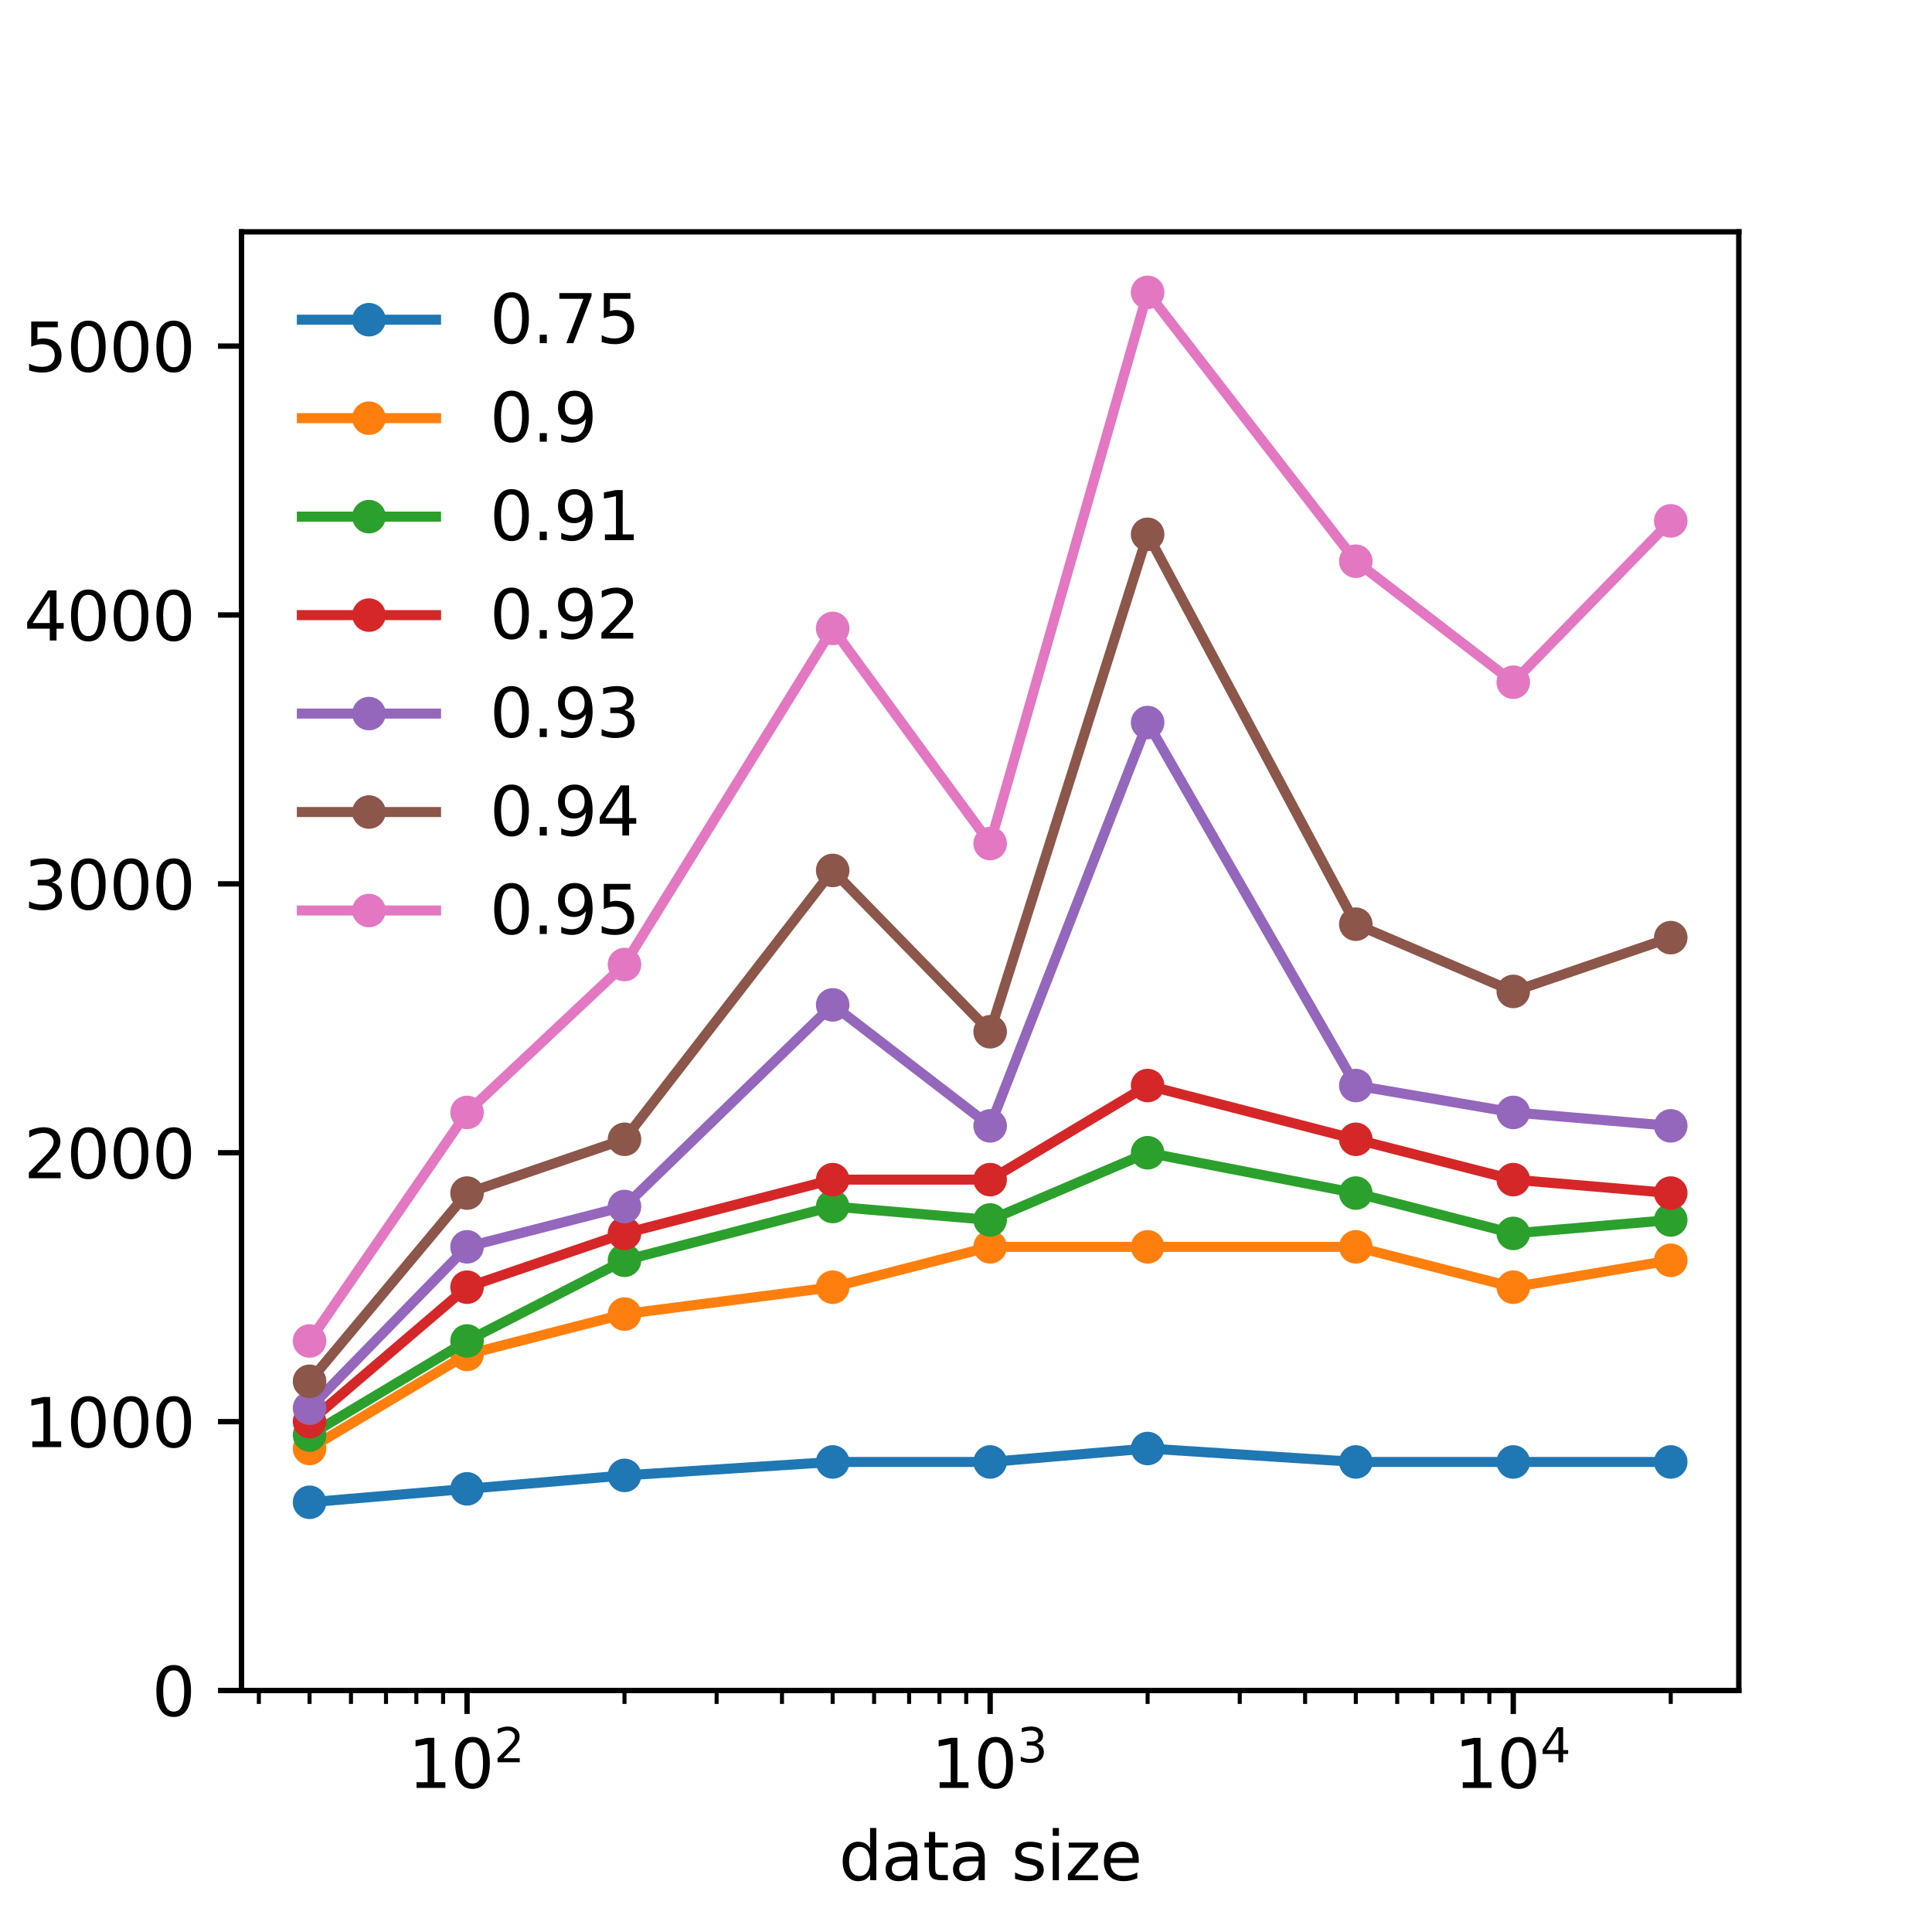 <?xml version="1.0" encoding="utf-8" standalone="no"?>
<!DOCTYPE svg PUBLIC "-//W3C//DTD SVG 1.1//EN"
  "http://www.w3.org/Graphics/SVG/1.1/DTD/svg11.dtd">
<svg height="288pt" version="1.1" viewBox="0 0 288 288" width="288pt" xmlns="http://www.w3.org/2000/svg" xmlns:xlink="http://www.w3.org/1999/xlink">
 <defs>
  <style type="text/css">*{stroke-linecap:butt;stroke-linejoin:round;}</style>
 </defs>
 <g id="figure_1">
  <g id="patch_1">
   <path d="M 0 288 
L 288 288 
L 288 0 
L 0 0 
z
" style="fill:#ffffff;"/>
  </g>
  <g id="axes_1">
   <g id="patch_2">
    <path d="M 36 252 
L 259.2 252 
L 259.2 34.56 
L 36 34.56 
z
" style="fill:#ffffff;"/>
   </g>
   <g id="matplotlib.axis_1">
    <g id="xtick_1">
     <g id="line2d_1">
      <defs>
       <path d="M 0 0 
L 0 3.5 
" id="mf9eb956a45" style="stroke:#000000;stroke-width:0.8;"/>
      </defs>
      <g>
       <use style="stroke:#000000;stroke-width:0.8;" x="69.62" xlink:href="#mf9eb956a45" y="252"/>
      </g>
     </g>
     <g id="text_1">
      <!-- $\mathdefault{10^{2}}$ -->
      <g transform="translate(60.82 266.598)scale(0.1 -0.1)">
       <defs>
        <path d="M 794 531 
L 1825 531 
L 1825 4091 
L 703 3866 
L 703 4441 
L 1819 4666 
L 2450 4666 
L 2450 531 
L 3481 531 
L 3481 0 
L 794 0 
L 794 531 
z
" id="DejaVuSans-31" transform="scale(0.016)"/>
        <path d="M 2034 4250 
Q 1547 4250 1301 3770 
Q 1056 3291 1056 2328 
Q 1056 1369 1301 889 
Q 1547 409 2034 409 
Q 2525 409 2770 889 
Q 3016 1369 3016 2328 
Q 3016 3291 2770 3770 
Q 2525 4250 2034 4250 
z
M 2034 4750 
Q 2819 4750 3233 4129 
Q 3647 3509 3647 2328 
Q 3647 1150 3233 529 
Q 2819 -91 2034 -91 
Q 1250 -91 836 529 
Q 422 1150 422 2328 
Q 422 3509 836 4129 
Q 1250 4750 2034 4750 
z
" id="DejaVuSans-30" transform="scale(0.016)"/>
        <path d="M 1228 531 
L 3431 531 
L 3431 0 
L 469 0 
L 469 531 
Q 828 903 1448 1529 
Q 2069 2156 2228 2338 
Q 2531 2678 2651 2914 
Q 2772 3150 2772 3378 
Q 2772 3750 2511 3984 
Q 2250 4219 1831 4219 
Q 1534 4219 1204 4116 
Q 875 4013 500 3803 
L 500 4441 
Q 881 4594 1212 4672 
Q 1544 4750 1819 4750 
Q 2544 4750 2975 4387 
Q 3406 4025 3406 3419 
Q 3406 3131 3298 2873 
Q 3191 2616 2906 2266 
Q 2828 2175 2409 1742 
Q 1991 1309 1228 531 
z
" id="DejaVuSans-32" transform="scale(0.016)"/>
       </defs>
       <use transform="translate(0 0.766)" xlink:href="#DejaVuSans-31"/>
       <use transform="translate(63.623 0.766)" xlink:href="#DejaVuSans-30"/>
       <use transform="translate(128.203 39.047)scale(0.7)" xlink:href="#DejaVuSans-32"/>
      </g>
     </g>
    </g>
    <g id="xtick_2">
     <g id="line2d_2">
      <g>
       <use style="stroke:#000000;stroke-width:0.8;" x="147.6" xlink:href="#mf9eb956a45" y="252"/>
      </g>
     </g>
     <g id="text_2">
      <!-- $\mathdefault{10^{3}}$ -->
      <g transform="translate(138.8 266.598)scale(0.1 -0.1)">
       <defs>
        <path d="M 2597 2516 
Q 3050 2419 3304 2112 
Q 3559 1806 3559 1356 
Q 3559 666 3084 287 
Q 2609 -91 1734 -91 
Q 1441 -91 1130 -33 
Q 819 25 488 141 
L 488 750 
Q 750 597 1062 519 
Q 1375 441 1716 441 
Q 2309 441 2620 675 
Q 2931 909 2931 1356 
Q 2931 1769 2642 2001 
Q 2353 2234 1838 2234 
L 1294 2234 
L 1294 2753 
L 1863 2753 
Q 2328 2753 2575 2939 
Q 2822 3125 2822 3475 
Q 2822 3834 2567 4026 
Q 2313 4219 1838 4219 
Q 1578 4219 1281 4162 
Q 984 4106 628 3988 
L 628 4550 
Q 988 4650 1302 4700 
Q 1616 4750 1894 4750 
Q 2613 4750 3031 4423 
Q 3450 4097 3450 3541 
Q 3450 3153 3228 2886 
Q 3006 2619 2597 2516 
z
" id="DejaVuSans-33" transform="scale(0.016)"/>
       </defs>
       <use transform="translate(0 0.766)" xlink:href="#DejaVuSans-31"/>
       <use transform="translate(63.623 0.766)" xlink:href="#DejaVuSans-30"/>
       <use transform="translate(128.203 39.047)scale(0.7)" xlink:href="#DejaVuSans-33"/>
      </g>
     </g>
    </g>
    <g id="xtick_3">
     <g id="line2d_3">
      <g>
       <use style="stroke:#000000;stroke-width:0.8;" x="225.58" xlink:href="#mf9eb956a45" y="252"/>
      </g>
     </g>
     <g id="text_3">
      <!-- $\mathdefault{10^{4}}$ -->
      <g transform="translate(216.78 266.598)scale(0.1 -0.1)">
       <defs>
        <path d="M 2419 4116 
L 825 1625 
L 2419 1625 
L 2419 4116 
z
M 2253 4666 
L 3047 4666 
L 3047 1625 
L 3713 1625 
L 3713 1100 
L 3047 1100 
L 3047 0 
L 2419 0 
L 2419 1100 
L 313 1100 
L 313 1709 
L 2253 4666 
z
" id="DejaVuSans-34" transform="scale(0.016)"/>
       </defs>
       <use transform="translate(0 0.684)" xlink:href="#DejaVuSans-31"/>
       <use transform="translate(63.623 0.684)" xlink:href="#DejaVuSans-30"/>
       <use transform="translate(128.203 38.966)scale(0.7)" xlink:href="#DejaVuSans-34"/>
      </g>
     </g>
    </g>
    <g id="xtick_4">
     <g id="line2d_4">
      <defs>
       <path d="M 0 0 
L 0 2 
" id="m004678e643" style="stroke:#000000;stroke-width:0.6;"/>
      </defs>
      <g>
       <use style="stroke:#000000;stroke-width:0.6;" x="38.588" xlink:href="#m004678e643" y="252"/>
      </g>
     </g>
    </g>
    <g id="xtick_5">
     <g id="line2d_5">
      <g>
       <use style="stroke:#000000;stroke-width:0.6;" x="46.145" xlink:href="#m004678e643" y="252"/>
      </g>
     </g>
    </g>
    <g id="xtick_6">
     <g id="line2d_6">
      <g>
       <use style="stroke:#000000;stroke-width:0.6;" x="52.32" xlink:href="#m004678e643" y="252"/>
      </g>
     </g>
    </g>
    <g id="xtick_7">
     <g id="line2d_7">
      <g>
       <use style="stroke:#000000;stroke-width:0.6;" x="57.541" xlink:href="#m004678e643" y="252"/>
      </g>
     </g>
    </g>
    <g id="xtick_8">
     <g id="line2d_8">
      <g>
       <use style="stroke:#000000;stroke-width:0.6;" x="62.063" xlink:href="#m004678e643" y="252"/>
      </g>
     </g>
    </g>
    <g id="xtick_9">
     <g id="line2d_9">
      <g>
       <use style="stroke:#000000;stroke-width:0.6;" x="66.052" xlink:href="#m004678e643" y="252"/>
      </g>
     </g>
    </g>
    <g id="xtick_10">
     <g id="line2d_10">
      <g>
       <use style="stroke:#000000;stroke-width:0.6;" x="93.094" xlink:href="#m004678e643" y="252"/>
      </g>
     </g>
    </g>
    <g id="xtick_11">
     <g id="line2d_11">
      <g>
       <use style="stroke:#000000;stroke-width:0.6;" x="106.826" xlink:href="#m004678e643" y="252"/>
      </g>
     </g>
    </g>
    <g id="xtick_12">
     <g id="line2d_12">
      <g>
       <use style="stroke:#000000;stroke-width:0.6;" x="116.569" xlink:href="#m004678e643" y="252"/>
      </g>
     </g>
    </g>
    <g id="xtick_13">
     <g id="line2d_13">
      <g>
       <use style="stroke:#000000;stroke-width:0.6;" x="124.126" xlink:href="#m004678e643" y="252"/>
      </g>
     </g>
    </g>
    <g id="xtick_14">
     <g id="line2d_14">
      <g>
       <use style="stroke:#000000;stroke-width:0.6;" x="130.3" xlink:href="#m004678e643" y="252"/>
      </g>
     </g>
    </g>
    <g id="xtick_15">
     <g id="line2d_15">
      <g>
       <use style="stroke:#000000;stroke-width:0.6;" x="135.521" xlink:href="#m004678e643" y="252"/>
      </g>
     </g>
    </g>
    <g id="xtick_16">
     <g id="line2d_16">
      <g>
       <use style="stroke:#000000;stroke-width:0.6;" x="140.043" xlink:href="#m004678e643" y="252"/>
      </g>
     </g>
    </g>
    <g id="xtick_17">
     <g id="line2d_17">
      <g>
       <use style="stroke:#000000;stroke-width:0.6;" x="144.032" xlink:href="#m004678e643" y="252"/>
      </g>
     </g>
    </g>
    <g id="xtick_18">
     <g id="line2d_18">
      <g>
       <use style="stroke:#000000;stroke-width:0.6;" x="171.074" xlink:href="#m004678e643" y="252"/>
      </g>
     </g>
    </g>
    <g id="xtick_19">
     <g id="line2d_19">
      <g>
       <use style="stroke:#000000;stroke-width:0.6;" x="184.806" xlink:href="#m004678e643" y="252"/>
      </g>
     </g>
    </g>
    <g id="xtick_20">
     <g id="line2d_20">
      <g>
       <use style="stroke:#000000;stroke-width:0.6;" x="194.549" xlink:href="#m004678e643" y="252"/>
      </g>
     </g>
    </g>
    <g id="xtick_21">
     <g id="line2d_21">
      <g>
       <use style="stroke:#000000;stroke-width:0.6;" x="202.106" xlink:href="#m004678e643" y="252"/>
      </g>
     </g>
    </g>
    <g id="xtick_22">
     <g id="line2d_22">
      <g>
       <use style="stroke:#000000;stroke-width:0.6;" x="208.28" xlink:href="#m004678e643" y="252"/>
      </g>
     </g>
    </g>
    <g id="xtick_23">
     <g id="line2d_23">
      <g>
       <use style="stroke:#000000;stroke-width:0.6;" x="213.501" xlink:href="#m004678e643" y="252"/>
      </g>
     </g>
    </g>
    <g id="xtick_24">
     <g id="line2d_24">
      <g>
       <use style="stroke:#000000;stroke-width:0.6;" x="218.023" xlink:href="#m004678e643" y="252"/>
      </g>
     </g>
    </g>
    <g id="xtick_25">
     <g id="line2d_25">
      <g>
       <use style="stroke:#000000;stroke-width:0.6;" x="222.012" xlink:href="#m004678e643" y="252"/>
      </g>
     </g>
    </g>
    <g id="xtick_26">
     <g id="line2d_26">
      <g>
       <use style="stroke:#000000;stroke-width:0.6;" x="249.055" xlink:href="#m004678e643" y="252"/>
      </g>
     </g>
    </g>
    <g id="text_4">
     <!-- data size -->
     <g transform="translate(125.054 280.277)scale(0.1 -0.1)">
      <defs>
       <path d="M 2906 2969 
L 2906 4863 
L 3481 4863 
L 3481 0 
L 2906 0 
L 2906 525 
Q 2725 213 2448 61 
Q 2172 -91 1784 -91 
Q 1150 -91 751 415 
Q 353 922 353 1747 
Q 353 2572 751 3078 
Q 1150 3584 1784 3584 
Q 2172 3584 2448 3432 
Q 2725 3281 2906 2969 
z
M 947 1747 
Q 947 1113 1208 752 
Q 1469 391 1925 391 
Q 2381 391 2643 752 
Q 2906 1113 2906 1747 
Q 2906 2381 2643 2742 
Q 2381 3103 1925 3103 
Q 1469 3103 1208 2742 
Q 947 2381 947 1747 
z
" id="DejaVuSans-64" transform="scale(0.016)"/>
       <path d="M 2194 1759 
Q 1497 1759 1228 1600 
Q 959 1441 959 1056 
Q 959 750 1161 570 
Q 1363 391 1709 391 
Q 2188 391 2477 730 
Q 2766 1069 2766 1631 
L 2766 1759 
L 2194 1759 
z
M 3341 1997 
L 3341 0 
L 2766 0 
L 2766 531 
Q 2569 213 2275 61 
Q 1981 -91 1556 -91 
Q 1019 -91 701 211 
Q 384 513 384 1019 
Q 384 1609 779 1909 
Q 1175 2209 1959 2209 
L 2766 2209 
L 2766 2266 
Q 2766 2663 2505 2880 
Q 2244 3097 1772 3097 
Q 1472 3097 1187 3025 
Q 903 2953 641 2809 
L 641 3341 
Q 956 3463 1253 3523 
Q 1550 3584 1831 3584 
Q 2591 3584 2966 3190 
Q 3341 2797 3341 1997 
z
" id="DejaVuSans-61" transform="scale(0.016)"/>
       <path d="M 1172 4494 
L 1172 3500 
L 2356 3500 
L 2356 3053 
L 1172 3053 
L 1172 1153 
Q 1172 725 1289 603 
Q 1406 481 1766 481 
L 2356 481 
L 2356 0 
L 1766 0 
Q 1100 0 847 248 
Q 594 497 594 1153 
L 594 3053 
L 172 3053 
L 172 3500 
L 594 3500 
L 594 4494 
L 1172 4494 
z
" id="DejaVuSans-74" transform="scale(0.016)"/>
       <path id="DejaVuSans-20" transform="scale(0.016)"/>
       <path d="M 2834 3397 
L 2834 2853 
Q 2591 2978 2328 3040 
Q 2066 3103 1784 3103 
Q 1356 3103 1142 2972 
Q 928 2841 928 2578 
Q 928 2378 1081 2264 
Q 1234 2150 1697 2047 
L 1894 2003 
Q 2506 1872 2764 1633 
Q 3022 1394 3022 966 
Q 3022 478 2636 193 
Q 2250 -91 1575 -91 
Q 1294 -91 989 -36 
Q 684 19 347 128 
L 347 722 
Q 666 556 975 473 
Q 1284 391 1588 391 
Q 1994 391 2212 530 
Q 2431 669 2431 922 
Q 2431 1156 2273 1281 
Q 2116 1406 1581 1522 
L 1381 1569 
Q 847 1681 609 1914 
Q 372 2147 372 2553 
Q 372 3047 722 3315 
Q 1072 3584 1716 3584 
Q 2034 3584 2315 3537 
Q 2597 3491 2834 3397 
z
" id="DejaVuSans-73" transform="scale(0.016)"/>
       <path d="M 603 3500 
L 1178 3500 
L 1178 0 
L 603 0 
L 603 3500 
z
M 603 4863 
L 1178 4863 
L 1178 4134 
L 603 4134 
L 603 4863 
z
" id="DejaVuSans-69" transform="scale(0.016)"/>
       <path d="M 353 3500 
L 3084 3500 
L 3084 2975 
L 922 459 
L 3084 459 
L 3084 0 
L 275 0 
L 275 525 
L 2438 3041 
L 353 3041 
L 353 3500 
z
" id="DejaVuSans-7a" transform="scale(0.016)"/>
       <path d="M 3597 1894 
L 3597 1613 
L 953 1613 
Q 991 1019 1311 708 
Q 1631 397 2203 397 
Q 2534 397 2845 478 
Q 3156 559 3463 722 
L 3463 178 
Q 3153 47 2828 -22 
Q 2503 -91 2169 -91 
Q 1331 -91 842 396 
Q 353 884 353 1716 
Q 353 2575 817 3079 
Q 1281 3584 2069 3584 
Q 2775 3584 3186 3129 
Q 3597 2675 3597 1894 
z
M 3022 2063 
Q 3016 2534 2758 2815 
Q 2500 3097 2075 3097 
Q 1594 3097 1305 2825 
Q 1016 2553 972 2059 
L 3022 2063 
z
" id="DejaVuSans-65" transform="scale(0.016)"/>
      </defs>
      <use xlink:href="#DejaVuSans-64"/>
      <use x="63.477" xlink:href="#DejaVuSans-61"/>
      <use x="124.756" xlink:href="#DejaVuSans-74"/>
      <use x="163.965" xlink:href="#DejaVuSans-61"/>
      <use x="225.244" xlink:href="#DejaVuSans-20"/>
      <use x="257.031" xlink:href="#DejaVuSans-73"/>
      <use x="309.131" xlink:href="#DejaVuSans-69"/>
      <use x="336.914" xlink:href="#DejaVuSans-7a"/>
      <use x="389.404" xlink:href="#DejaVuSans-65"/>
     </g>
    </g>
   </g>
   <g id="matplotlib.axis_2">
    <g id="ytick_1">
     <g id="line2d_27">
      <defs>
       <path d="M 0 0 
L -3.5 0 
" id="m617b8f9547" style="stroke:#000000;stroke-width:0.8;"/>
      </defs>
      <g>
       <use style="stroke:#000000;stroke-width:0.8;" x="36" xlink:href="#m617b8f9547" y="252"/>
      </g>
     </g>
     <g id="text_5">
      <!-- 0 -->
      <g transform="translate(22.637 255.799)scale(0.1 -0.1)">
       <use xlink:href="#DejaVuSans-30"/>
      </g>
     </g>
    </g>
    <g id="ytick_2">
     <g id="line2d_28">
      <g>
       <use style="stroke:#000000;stroke-width:0.8;" x="36" xlink:href="#m617b8f9547" y="211.919"/>
      </g>
     </g>
     <g id="text_6">
      <!-- 1000 -->
      <g transform="translate(3.55 215.718)scale(0.1 -0.1)">
       <use xlink:href="#DejaVuSans-31"/>
       <use x="63.623" xlink:href="#DejaVuSans-30"/>
       <use x="127.246" xlink:href="#DejaVuSans-30"/>
       <use x="190.869" xlink:href="#DejaVuSans-30"/>
      </g>
     </g>
    </g>
    <g id="ytick_3">
     <g id="line2d_29">
      <g>
       <use style="stroke:#000000;stroke-width:0.8;" x="36" xlink:href="#m617b8f9547" y="171.838"/>
      </g>
     </g>
     <g id="text_7">
      <!-- 2000 -->
      <g transform="translate(3.55 175.637)scale(0.1 -0.1)">
       <use xlink:href="#DejaVuSans-32"/>
       <use x="63.623" xlink:href="#DejaVuSans-30"/>
       <use x="127.246" xlink:href="#DejaVuSans-30"/>
       <use x="190.869" xlink:href="#DejaVuSans-30"/>
      </g>
     </g>
    </g>
    <g id="ytick_4">
     <g id="line2d_30">
      <g>
       <use style="stroke:#000000;stroke-width:0.8;" x="36" xlink:href="#m617b8f9547" y="131.757"/>
      </g>
     </g>
     <g id="text_8">
      <!-- 3000 -->
      <g transform="translate(3.55 135.556)scale(0.1 -0.1)">
       <use xlink:href="#DejaVuSans-33"/>
       <use x="63.623" xlink:href="#DejaVuSans-30"/>
       <use x="127.246" xlink:href="#DejaVuSans-30"/>
       <use x="190.869" xlink:href="#DejaVuSans-30"/>
      </g>
     </g>
    </g>
    <g id="ytick_5">
     <g id="line2d_31">
      <g>
       <use style="stroke:#000000;stroke-width:0.8;" x="36" xlink:href="#m617b8f9547" y="91.676"/>
      </g>
     </g>
     <g id="text_9">
      <!-- 4000 -->
      <g transform="translate(3.55 95.475)scale(0.1 -0.1)">
       <use xlink:href="#DejaVuSans-34"/>
       <use x="63.623" xlink:href="#DejaVuSans-30"/>
       <use x="127.246" xlink:href="#DejaVuSans-30"/>
       <use x="190.869" xlink:href="#DejaVuSans-30"/>
      </g>
     </g>
    </g>
    <g id="ytick_6">
     <g id="line2d_32">
      <g>
       <use style="stroke:#000000;stroke-width:0.8;" x="36" xlink:href="#m617b8f9547" y="51.594"/>
      </g>
     </g>
     <g id="text_10">
      <!-- 5000 -->
      <g transform="translate(3.55 55.394)scale(0.1 -0.1)">
       <defs>
        <path d="M 691 4666 
L 3169 4666 
L 3169 4134 
L 1269 4134 
L 1269 2991 
Q 1406 3038 1543 3061 
Q 1681 3084 1819 3084 
Q 2600 3084 3056 2656 
Q 3513 2228 3513 1497 
Q 3513 744 3044 326 
Q 2575 -91 1722 -91 
Q 1428 -91 1123 -41 
Q 819 9 494 109 
L 494 744 
Q 775 591 1075 516 
Q 1375 441 1709 441 
Q 2250 441 2565 725 
Q 2881 1009 2881 1497 
Q 2881 1984 2565 2268 
Q 2250 2553 1709 2553 
Q 1456 2553 1204 2497 
Q 953 2441 691 2322 
L 691 4666 
z
" id="DejaVuSans-35" transform="scale(0.016)"/>
       </defs>
       <use xlink:href="#DejaVuSans-35"/>
       <use x="63.623" xlink:href="#DejaVuSans-30"/>
       <use x="127.246" xlink:href="#DejaVuSans-30"/>
       <use x="190.869" xlink:href="#DejaVuSans-30"/>
      </g>
     </g>
    </g>
    <g id="text_11">
     <!-- iterations -->
     <g transform="translate(-2.53 167.007)rotate(-90)scale(0.1 -0.1)">
      <defs>
       <path d="M 2631 2963 
Q 2534 3019 2420 3045 
Q 2306 3072 2169 3072 
Q 1681 3072 1420 2755 
Q 1159 2438 1159 1844 
L 1159 0 
L 581 0 
L 581 3500 
L 1159 3500 
L 1159 2956 
Q 1341 3275 1631 3429 
Q 1922 3584 2338 3584 
Q 2397 3584 2469 3576 
Q 2541 3569 2628 3553 
L 2631 2963 
z
" id="DejaVuSans-72" transform="scale(0.016)"/>
       <path d="M 1959 3097 
Q 1497 3097 1228 2736 
Q 959 2375 959 1747 
Q 959 1119 1226 758 
Q 1494 397 1959 397 
Q 2419 397 2687 759 
Q 2956 1122 2956 1747 
Q 2956 2369 2687 2733 
Q 2419 3097 1959 3097 
z
M 1959 3584 
Q 2709 3584 3137 3096 
Q 3566 2609 3566 1747 
Q 3566 888 3137 398 
Q 2709 -91 1959 -91 
Q 1206 -91 779 398 
Q 353 888 353 1747 
Q 353 2609 779 3096 
Q 1206 3584 1959 3584 
z
" id="DejaVuSans-6f" transform="scale(0.016)"/>
       <path d="M 3513 2113 
L 3513 0 
L 2938 0 
L 2938 2094 
Q 2938 2591 2744 2837 
Q 2550 3084 2163 3084 
Q 1697 3084 1428 2787 
Q 1159 2491 1159 1978 
L 1159 0 
L 581 0 
L 581 3500 
L 1159 3500 
L 1159 2956 
Q 1366 3272 1645 3428 
Q 1925 3584 2291 3584 
Q 2894 3584 3203 3211 
Q 3513 2838 3513 2113 
z
" id="DejaVuSans-6e" transform="scale(0.016)"/>
      </defs>
      <use xlink:href="#DejaVuSans-69"/>
      <use x="27.783" xlink:href="#DejaVuSans-74"/>
      <use x="66.992" xlink:href="#DejaVuSans-65"/>
      <use x="128.516" xlink:href="#DejaVuSans-72"/>
      <use x="169.629" xlink:href="#DejaVuSans-61"/>
      <use x="230.908" xlink:href="#DejaVuSans-74"/>
      <use x="270.117" xlink:href="#DejaVuSans-69"/>
      <use x="297.9" xlink:href="#DejaVuSans-6f"/>
      <use x="359.082" xlink:href="#DejaVuSans-6e"/>
      <use x="422.461" xlink:href="#DejaVuSans-73"/>
     </g>
    </g>
   </g>
   <g id="line2d_33">
    <path clip-path="url(#p45f0eaa120)" d="M 46.145 223.943 
L 69.62 221.939 
L 93.094 219.935 
L 124.126 217.931 
L 147.6 217.931 
L 171.074 215.927 
L 202.106 217.931 
L 225.58 217.931 
L 249.055 217.931 
" style="fill:none;stroke:#1f77b4;stroke-linecap:square;stroke-width:1.5;"/>
    <defs>
     <path d="M 0 2 
C 0.53 2 1.039 1.789 1.414 1.414 
C 1.789 1.039 2 0.53 2 0 
C 2 -0.53 1.789 -1.039 1.414 -1.414 
C 1.039 -1.789 0.53 -2 0 -2 
C -0.53 -2 -1.039 -1.789 -1.414 -1.414 
C -1.789 -1.039 -2 -0.53 -2 0 
C -2 0.53 -1.789 1.039 -1.414 1.414 
C -1.039 1.789 -0.53 2 0 2 
z
" id="me4133a92c0" style="stroke:#1f77b4;"/>
    </defs>
    <g clip-path="url(#p45f0eaa120)">
     <use style="fill:#1f77b4;stroke:#1f77b4;" x="46.145" xlink:href="#me4133a92c0" y="223.943"/>
     <use style="fill:#1f77b4;stroke:#1f77b4;" x="69.62" xlink:href="#me4133a92c0" y="221.939"/>
     <use style="fill:#1f77b4;stroke:#1f77b4;" x="93.094" xlink:href="#me4133a92c0" y="219.935"/>
     <use style="fill:#1f77b4;stroke:#1f77b4;" x="124.126" xlink:href="#me4133a92c0" y="217.931"/>
     <use style="fill:#1f77b4;stroke:#1f77b4;" x="147.6" xlink:href="#me4133a92c0" y="217.931"/>
     <use style="fill:#1f77b4;stroke:#1f77b4;" x="171.074" xlink:href="#me4133a92c0" y="215.927"/>
     <use style="fill:#1f77b4;stroke:#1f77b4;" x="202.106" xlink:href="#me4133a92c0" y="217.931"/>
     <use style="fill:#1f77b4;stroke:#1f77b4;" x="225.58" xlink:href="#me4133a92c0" y="217.931"/>
     <use style="fill:#1f77b4;stroke:#1f77b4;" x="249.055" xlink:href="#me4133a92c0" y="217.931"/>
    </g>
   </g>
   <g id="line2d_34">
    <path clip-path="url(#p45f0eaa120)" d="M 46.145 215.927 
L 69.62 201.899 
L 93.094 195.886 
L 124.126 191.878 
L 147.6 185.866 
L 171.074 185.866 
L 202.106 185.866 
L 225.58 191.878 
L 249.055 187.87 
" style="fill:none;stroke:#ff7f0e;stroke-linecap:square;stroke-width:1.5;"/>
    <defs>
     <path d="M 0 2 
C 0.53 2 1.039 1.789 1.414 1.414 
C 1.789 1.039 2 0.53 2 0 
C 2 -0.53 1.789 -1.039 1.414 -1.414 
C 1.039 -1.789 0.53 -2 0 -2 
C -0.53 -2 -1.039 -1.789 -1.414 -1.414 
C -1.789 -1.039 -2 -0.53 -2 0 
C -2 0.53 -1.789 1.039 -1.414 1.414 
C -1.039 1.789 -0.53 2 0 2 
z
" id="m775447e0db" style="stroke:#ff7f0e;"/>
    </defs>
    <g clip-path="url(#p45f0eaa120)">
     <use style="fill:#ff7f0e;stroke:#ff7f0e;" x="46.145" xlink:href="#m775447e0db" y="215.927"/>
     <use style="fill:#ff7f0e;stroke:#ff7f0e;" x="69.62" xlink:href="#m775447e0db" y="201.899"/>
     <use style="fill:#ff7f0e;stroke:#ff7f0e;" x="93.094" xlink:href="#m775447e0db" y="195.886"/>
     <use style="fill:#ff7f0e;stroke:#ff7f0e;" x="124.126" xlink:href="#m775447e0db" y="191.878"/>
     <use style="fill:#ff7f0e;stroke:#ff7f0e;" x="147.6" xlink:href="#m775447e0db" y="185.866"/>
     <use style="fill:#ff7f0e;stroke:#ff7f0e;" x="171.074" xlink:href="#m775447e0db" y="185.866"/>
     <use style="fill:#ff7f0e;stroke:#ff7f0e;" x="202.106" xlink:href="#m775447e0db" y="185.866"/>
     <use style="fill:#ff7f0e;stroke:#ff7f0e;" x="225.58" xlink:href="#m775447e0db" y="191.878"/>
     <use style="fill:#ff7f0e;stroke:#ff7f0e;" x="249.055" xlink:href="#m775447e0db" y="187.87"/>
    </g>
   </g>
   <g id="line2d_35">
    <path clip-path="url(#p45f0eaa120)" d="M 46.145 213.923 
L 69.62 199.895 
L 93.094 187.87 
L 124.126 179.854 
L 147.6 181.858 
L 171.074 171.838 
L 202.106 177.85 
L 225.58 183.862 
L 249.055 181.858 
" style="fill:none;stroke:#2ca02c;stroke-linecap:square;stroke-width:1.5;"/>
    <defs>
     <path d="M 0 2 
C 0.53 2 1.039 1.789 1.414 1.414 
C 1.789 1.039 2 0.53 2 0 
C 2 -0.53 1.789 -1.039 1.414 -1.414 
C 1.039 -1.789 0.53 -2 0 -2 
C -0.53 -2 -1.039 -1.789 -1.414 -1.414 
C -1.789 -1.039 -2 -0.53 -2 0 
C -2 0.53 -1.789 1.039 -1.414 1.414 
C -1.039 1.789 -0.53 2 0 2 
z
" id="md15c4f62d3" style="stroke:#2ca02c;"/>
    </defs>
    <g clip-path="url(#p45f0eaa120)">
     <use style="fill:#2ca02c;stroke:#2ca02c;" x="46.145" xlink:href="#md15c4f62d3" y="213.923"/>
     <use style="fill:#2ca02c;stroke:#2ca02c;" x="69.62" xlink:href="#md15c4f62d3" y="199.895"/>
     <use style="fill:#2ca02c;stroke:#2ca02c;" x="93.094" xlink:href="#md15c4f62d3" y="187.87"/>
     <use style="fill:#2ca02c;stroke:#2ca02c;" x="124.126" xlink:href="#md15c4f62d3" y="179.854"/>
     <use style="fill:#2ca02c;stroke:#2ca02c;" x="147.6" xlink:href="#md15c4f62d3" y="181.858"/>
     <use style="fill:#2ca02c;stroke:#2ca02c;" x="171.074" xlink:href="#md15c4f62d3" y="171.838"/>
     <use style="fill:#2ca02c;stroke:#2ca02c;" x="202.106" xlink:href="#md15c4f62d3" y="177.85"/>
     <use style="fill:#2ca02c;stroke:#2ca02c;" x="225.58" xlink:href="#md15c4f62d3" y="183.862"/>
     <use style="fill:#2ca02c;stroke:#2ca02c;" x="249.055" xlink:href="#md15c4f62d3" y="181.858"/>
    </g>
   </g>
   <g id="line2d_36">
    <path clip-path="url(#p45f0eaa120)" d="M 46.145 211.919 
L 69.62 191.878 
L 93.094 183.862 
L 124.126 175.846 
L 147.6 175.846 
L 171.074 161.818 
L 202.106 169.834 
L 225.58 175.846 
L 249.055 177.85 
" style="fill:none;stroke:#d62728;stroke-linecap:square;stroke-width:1.5;"/>
    <defs>
     <path d="M 0 2 
C 0.53 2 1.039 1.789 1.414 1.414 
C 1.789 1.039 2 0.53 2 0 
C 2 -0.53 1.789 -1.039 1.414 -1.414 
C 1.039 -1.789 0.53 -2 0 -2 
C -0.53 -2 -1.039 -1.789 -1.414 -1.414 
C -1.789 -1.039 -2 -0.53 -2 0 
C -2 0.53 -1.789 1.039 -1.414 1.414 
C -1.039 1.789 -0.53 2 0 2 
z
" id="ma81b708f9e" style="stroke:#d62728;"/>
    </defs>
    <g clip-path="url(#p45f0eaa120)">
     <use style="fill:#d62728;stroke:#d62728;" x="46.145" xlink:href="#ma81b708f9e" y="211.919"/>
     <use style="fill:#d62728;stroke:#d62728;" x="69.62" xlink:href="#ma81b708f9e" y="191.878"/>
     <use style="fill:#d62728;stroke:#d62728;" x="93.094" xlink:href="#ma81b708f9e" y="183.862"/>
     <use style="fill:#d62728;stroke:#d62728;" x="124.126" xlink:href="#ma81b708f9e" y="175.846"/>
     <use style="fill:#d62728;stroke:#d62728;" x="147.6" xlink:href="#ma81b708f9e" y="175.846"/>
     <use style="fill:#d62728;stroke:#d62728;" x="171.074" xlink:href="#ma81b708f9e" y="161.818"/>
     <use style="fill:#d62728;stroke:#d62728;" x="202.106" xlink:href="#ma81b708f9e" y="169.834"/>
     <use style="fill:#d62728;stroke:#d62728;" x="225.58" xlink:href="#ma81b708f9e" y="175.846"/>
     <use style="fill:#d62728;stroke:#d62728;" x="249.055" xlink:href="#ma81b708f9e" y="177.85"/>
    </g>
   </g>
   <g id="line2d_37">
    <path clip-path="url(#p45f0eaa120)" d="M 46.145 209.915 
L 69.62 185.866 
L 93.094 179.854 
L 124.126 149.793 
L 147.6 167.83 
L 171.074 107.708 
L 202.106 161.818 
L 225.58 165.826 
L 249.055 167.83 
" style="fill:none;stroke:#9467bd;stroke-linecap:square;stroke-width:1.5;"/>
    <defs>
     <path d="M 0 2 
C 0.53 2 1.039 1.789 1.414 1.414 
C 1.789 1.039 2 0.53 2 0 
C 2 -0.53 1.789 -1.039 1.414 -1.414 
C 1.039 -1.789 0.53 -2 0 -2 
C -0.53 -2 -1.039 -1.789 -1.414 -1.414 
C -1.789 -1.039 -2 -0.53 -2 0 
C -2 0.53 -1.789 1.039 -1.414 1.414 
C -1.039 1.789 -0.53 2 0 2 
z
" id="m59486657bf" style="stroke:#9467bd;"/>
    </defs>
    <g clip-path="url(#p45f0eaa120)">
     <use style="fill:#9467bd;stroke:#9467bd;" x="46.145" xlink:href="#m59486657bf" y="209.915"/>
     <use style="fill:#9467bd;stroke:#9467bd;" x="69.62" xlink:href="#m59486657bf" y="185.866"/>
     <use style="fill:#9467bd;stroke:#9467bd;" x="93.094" xlink:href="#m59486657bf" y="179.854"/>
     <use style="fill:#9467bd;stroke:#9467bd;" x="124.126" xlink:href="#m59486657bf" y="149.793"/>
     <use style="fill:#9467bd;stroke:#9467bd;" x="147.6" xlink:href="#m59486657bf" y="167.83"/>
     <use style="fill:#9467bd;stroke:#9467bd;" x="171.074" xlink:href="#m59486657bf" y="107.708"/>
     <use style="fill:#9467bd;stroke:#9467bd;" x="202.106" xlink:href="#m59486657bf" y="161.818"/>
     <use style="fill:#9467bd;stroke:#9467bd;" x="225.58" xlink:href="#m59486657bf" y="165.826"/>
     <use style="fill:#9467bd;stroke:#9467bd;" x="249.055" xlink:href="#m59486657bf" y="167.83"/>
    </g>
   </g>
   <g id="line2d_38">
    <path clip-path="url(#p45f0eaa120)" d="M 46.145 205.907 
L 69.62 177.85 
L 93.094 169.834 
L 124.126 129.753 
L 147.6 153.801 
L 171.074 79.651 
L 202.106 137.769 
L 225.58 147.789 
L 249.055 139.773 
" style="fill:none;stroke:#8c564b;stroke-linecap:square;stroke-width:1.5;"/>
    <defs>
     <path d="M 0 2 
C 0.53 2 1.039 1.789 1.414 1.414 
C 1.789 1.039 2 0.53 2 0 
C 2 -0.53 1.789 -1.039 1.414 -1.414 
C 1.039 -1.789 0.53 -2 0 -2 
C -0.53 -2 -1.039 -1.789 -1.414 -1.414 
C -1.789 -1.039 -2 -0.53 -2 0 
C -2 0.53 -1.789 1.039 -1.414 1.414 
C -1.039 1.789 -0.53 2 0 2 
z
" id="m8a17d76282" style="stroke:#8c564b;"/>
    </defs>
    <g clip-path="url(#p45f0eaa120)">
     <use style="fill:#8c564b;stroke:#8c564b;" x="46.145" xlink:href="#m8a17d76282" y="205.907"/>
     <use style="fill:#8c564b;stroke:#8c564b;" x="69.62" xlink:href="#m8a17d76282" y="177.85"/>
     <use style="fill:#8c564b;stroke:#8c564b;" x="93.094" xlink:href="#m8a17d76282" y="169.834"/>
     <use style="fill:#8c564b;stroke:#8c564b;" x="124.126" xlink:href="#m8a17d76282" y="129.753"/>
     <use style="fill:#8c564b;stroke:#8c564b;" x="147.6" xlink:href="#m8a17d76282" y="153.801"/>
     <use style="fill:#8c564b;stroke:#8c564b;" x="171.074" xlink:href="#m8a17d76282" y="79.651"/>
     <use style="fill:#8c564b;stroke:#8c564b;" x="202.106" xlink:href="#m8a17d76282" y="137.769"/>
     <use style="fill:#8c564b;stroke:#8c564b;" x="225.58" xlink:href="#m8a17d76282" y="147.789"/>
     <use style="fill:#8c564b;stroke:#8c564b;" x="249.055" xlink:href="#m8a17d76282" y="139.773"/>
    </g>
   </g>
   <g id="line2d_39">
    <path clip-path="url(#p45f0eaa120)" d="M 46.145 199.895 
L 69.62 165.826 
L 93.094 143.781 
L 124.126 93.68 
L 147.6 125.745 
L 171.074 43.578 
L 202.106 83.659 
L 225.58 101.696 
L 249.055 77.647 
" style="fill:none;stroke:#e377c2;stroke-linecap:square;stroke-width:1.5;"/>
    <defs>
     <path d="M 0 2 
C 0.53 2 1.039 1.789 1.414 1.414 
C 1.789 1.039 2 0.53 2 0 
C 2 -0.53 1.789 -1.039 1.414 -1.414 
C 1.039 -1.789 0.53 -2 0 -2 
C -0.53 -2 -1.039 -1.789 -1.414 -1.414 
C -1.789 -1.039 -2 -0.53 -2 0 
C -2 0.53 -1.789 1.039 -1.414 1.414 
C -1.039 1.789 -0.53 2 0 2 
z
" id="mf60c26d117" style="stroke:#e377c2;"/>
    </defs>
    <g clip-path="url(#p45f0eaa120)">
     <use style="fill:#e377c2;stroke:#e377c2;" x="46.145" xlink:href="#mf60c26d117" y="199.895"/>
     <use style="fill:#e377c2;stroke:#e377c2;" x="69.62" xlink:href="#mf60c26d117" y="165.826"/>
     <use style="fill:#e377c2;stroke:#e377c2;" x="93.094" xlink:href="#mf60c26d117" y="143.781"/>
     <use style="fill:#e377c2;stroke:#e377c2;" x="124.126" xlink:href="#mf60c26d117" y="93.68"/>
     <use style="fill:#e377c2;stroke:#e377c2;" x="147.6" xlink:href="#mf60c26d117" y="125.745"/>
     <use style="fill:#e377c2;stroke:#e377c2;" x="171.074" xlink:href="#mf60c26d117" y="43.578"/>
     <use style="fill:#e377c2;stroke:#e377c2;" x="202.106" xlink:href="#mf60c26d117" y="83.659"/>
     <use style="fill:#e377c2;stroke:#e377c2;" x="225.58" xlink:href="#mf60c26d117" y="101.696"/>
     <use style="fill:#e377c2;stroke:#e377c2;" x="249.055" xlink:href="#mf60c26d117" y="77.647"/>
    </g>
   </g>
   <g id="patch_3">
    <path d="M 36 252 
L 36 34.56 
" style="fill:none;stroke:#000000;stroke-linecap:square;stroke-linejoin:miter;stroke-width:0.8;"/>
   </g>
   <g id="patch_4">
    <path d="M 259.2 252 
L 259.2 34.56 
" style="fill:none;stroke:#000000;stroke-linecap:square;stroke-linejoin:miter;stroke-width:0.8;"/>
   </g>
   <g id="patch_5">
    <path d="M 36 252 
L 259.2 252 
" style="fill:none;stroke:#000000;stroke-linecap:square;stroke-linejoin:miter;stroke-width:0.8;"/>
   </g>
   <g id="patch_6">
    <path d="M 36 34.56 
L 259.2 34.56 
" style="fill:none;stroke:#000000;stroke-linecap:square;stroke-linejoin:miter;stroke-width:0.8;"/>
   </g>
   <g id="legend_1">
    <g id="line2d_40">
     <path d="M 45 47.658 
L 65 47.658 
" style="fill:none;stroke:#1f77b4;stroke-linecap:square;stroke-width:1.5;"/>
    </g>
    <g id="line2d_41">
     <g>
      <use style="fill:#1f77b4;stroke:#1f77b4;" x="55" xlink:href="#me4133a92c0" y="47.658"/>
     </g>
    </g>
    <g id="text_12">
     <!-- 0.75 -->
     <g transform="translate(73 51.158)scale(0.1 -0.1)">
      <defs>
       <path d="M 684 794 
L 1344 794 
L 1344 0 
L 684 0 
L 684 794 
z
" id="DejaVuSans-2e" transform="scale(0.016)"/>
       <path d="M 525 4666 
L 3525 4666 
L 3525 4397 
L 1831 0 
L 1172 0 
L 2766 4134 
L 525 4134 
L 525 4666 
z
" id="DejaVuSans-37" transform="scale(0.016)"/>
      </defs>
      <use xlink:href="#DejaVuSans-30"/>
      <use x="63.623" xlink:href="#DejaVuSans-2e"/>
      <use x="95.41" xlink:href="#DejaVuSans-37"/>
      <use x="159.033" xlink:href="#DejaVuSans-35"/>
     </g>
    </g>
    <g id="line2d_42">
     <path d="M 45 62.337 
L 65 62.337 
" style="fill:none;stroke:#ff7f0e;stroke-linecap:square;stroke-width:1.5;"/>
    </g>
    <g id="line2d_43">
     <g>
      <use style="fill:#ff7f0e;stroke:#ff7f0e;" x="55" xlink:href="#m775447e0db" y="62.337"/>
     </g>
    </g>
    <g id="text_13">
     <!-- 0.9 -->
     <g transform="translate(73 65.837)scale(0.1 -0.1)">
      <defs>
       <path d="M 703 97 
L 703 672 
Q 941 559 1184 500 
Q 1428 441 1663 441 
Q 2288 441 2617 861 
Q 2947 1281 2994 2138 
Q 2813 1869 2534 1725 
Q 2256 1581 1919 1581 
Q 1219 1581 811 2004 
Q 403 2428 403 3163 
Q 403 3881 828 4315 
Q 1253 4750 1959 4750 
Q 2769 4750 3195 4129 
Q 3622 3509 3622 2328 
Q 3622 1225 3098 567 
Q 2575 -91 1691 -91 
Q 1453 -91 1209 -44 
Q 966 3 703 97 
z
M 1959 2075 
Q 2384 2075 2632 2365 
Q 2881 2656 2881 3163 
Q 2881 3666 2632 3958 
Q 2384 4250 1959 4250 
Q 1534 4250 1286 3958 
Q 1038 3666 1038 3163 
Q 1038 2656 1286 2365 
Q 1534 2075 1959 2075 
z
" id="DejaVuSans-39" transform="scale(0.016)"/>
      </defs>
      <use xlink:href="#DejaVuSans-30"/>
      <use x="63.623" xlink:href="#DejaVuSans-2e"/>
      <use x="95.41" xlink:href="#DejaVuSans-39"/>
     </g>
    </g>
    <g id="line2d_44">
     <path d="M 45 77.015 
L 65 77.015 
" style="fill:none;stroke:#2ca02c;stroke-linecap:square;stroke-width:1.5;"/>
    </g>
    <g id="line2d_45">
     <g>
      <use style="fill:#2ca02c;stroke:#2ca02c;" x="55" xlink:href="#md15c4f62d3" y="77.015"/>
     </g>
    </g>
    <g id="text_14">
     <!-- 0.91 -->
     <g transform="translate(73 80.515)scale(0.1 -0.1)">
      <use xlink:href="#DejaVuSans-30"/>
      <use x="63.623" xlink:href="#DejaVuSans-2e"/>
      <use x="95.41" xlink:href="#DejaVuSans-39"/>
      <use x="159.033" xlink:href="#DejaVuSans-31"/>
     </g>
    </g>
    <g id="line2d_46">
     <path d="M 45 91.693 
L 65 91.693 
" style="fill:none;stroke:#d62728;stroke-linecap:square;stroke-width:1.5;"/>
    </g>
    <g id="line2d_47">
     <g>
      <use style="fill:#d62728;stroke:#d62728;" x="55" xlink:href="#ma81b708f9e" y="91.693"/>
     </g>
    </g>
    <g id="text_15">
     <!-- 0.92 -->
     <g transform="translate(73 95.193)scale(0.1 -0.1)">
      <use xlink:href="#DejaVuSans-30"/>
      <use x="63.623" xlink:href="#DejaVuSans-2e"/>
      <use x="95.41" xlink:href="#DejaVuSans-39"/>
      <use x="159.033" xlink:href="#DejaVuSans-32"/>
     </g>
    </g>
    <g id="line2d_48">
     <path d="M 45 106.371 
L 65 106.371 
" style="fill:none;stroke:#9467bd;stroke-linecap:square;stroke-width:1.5;"/>
    </g>
    <g id="line2d_49">
     <g>
      <use style="fill:#9467bd;stroke:#9467bd;" x="55" xlink:href="#m59486657bf" y="106.371"/>
     </g>
    </g>
    <g id="text_16">
     <!-- 0.93 -->
     <g transform="translate(73 109.871)scale(0.1 -0.1)">
      <use xlink:href="#DejaVuSans-30"/>
      <use x="63.623" xlink:href="#DejaVuSans-2e"/>
      <use x="95.41" xlink:href="#DejaVuSans-39"/>
      <use x="159.033" xlink:href="#DejaVuSans-33"/>
     </g>
    </g>
    <g id="line2d_50">
     <path d="M 45 121.049 
L 65 121.049 
" style="fill:none;stroke:#8c564b;stroke-linecap:square;stroke-width:1.5;"/>
    </g>
    <g id="line2d_51">
     <g>
      <use style="fill:#8c564b;stroke:#8c564b;" x="55" xlink:href="#m8a17d76282" y="121.049"/>
     </g>
    </g>
    <g id="text_17">
     <!-- 0.94 -->
     <g transform="translate(73 124.549)scale(0.1 -0.1)">
      <use xlink:href="#DejaVuSans-30"/>
      <use x="63.623" xlink:href="#DejaVuSans-2e"/>
      <use x="95.41" xlink:href="#DejaVuSans-39"/>
      <use x="159.033" xlink:href="#DejaVuSans-34"/>
     </g>
    </g>
    <g id="line2d_52">
     <path d="M 45 135.727 
L 65 135.727 
" style="fill:none;stroke:#e377c2;stroke-linecap:square;stroke-width:1.5;"/>
    </g>
    <g id="line2d_53">
     <g>
      <use style="fill:#e377c2;stroke:#e377c2;" x="55" xlink:href="#mf60c26d117" y="135.727"/>
     </g>
    </g>
    <g id="text_18">
     <!-- 0.95 -->
     <g transform="translate(73 139.227)scale(0.1 -0.1)">
      <use xlink:href="#DejaVuSans-30"/>
      <use x="63.623" xlink:href="#DejaVuSans-2e"/>
      <use x="95.41" xlink:href="#DejaVuSans-39"/>
      <use x="159.033" xlink:href="#DejaVuSans-35"/>
     </g>
    </g>
   </g>
  </g>
 </g>
 <defs>
  <clipPath id="p45f0eaa120">
   <rect height="217.44" width="223.2" x="36" y="34.56"/>
  </clipPath>
 </defs>
</svg>
